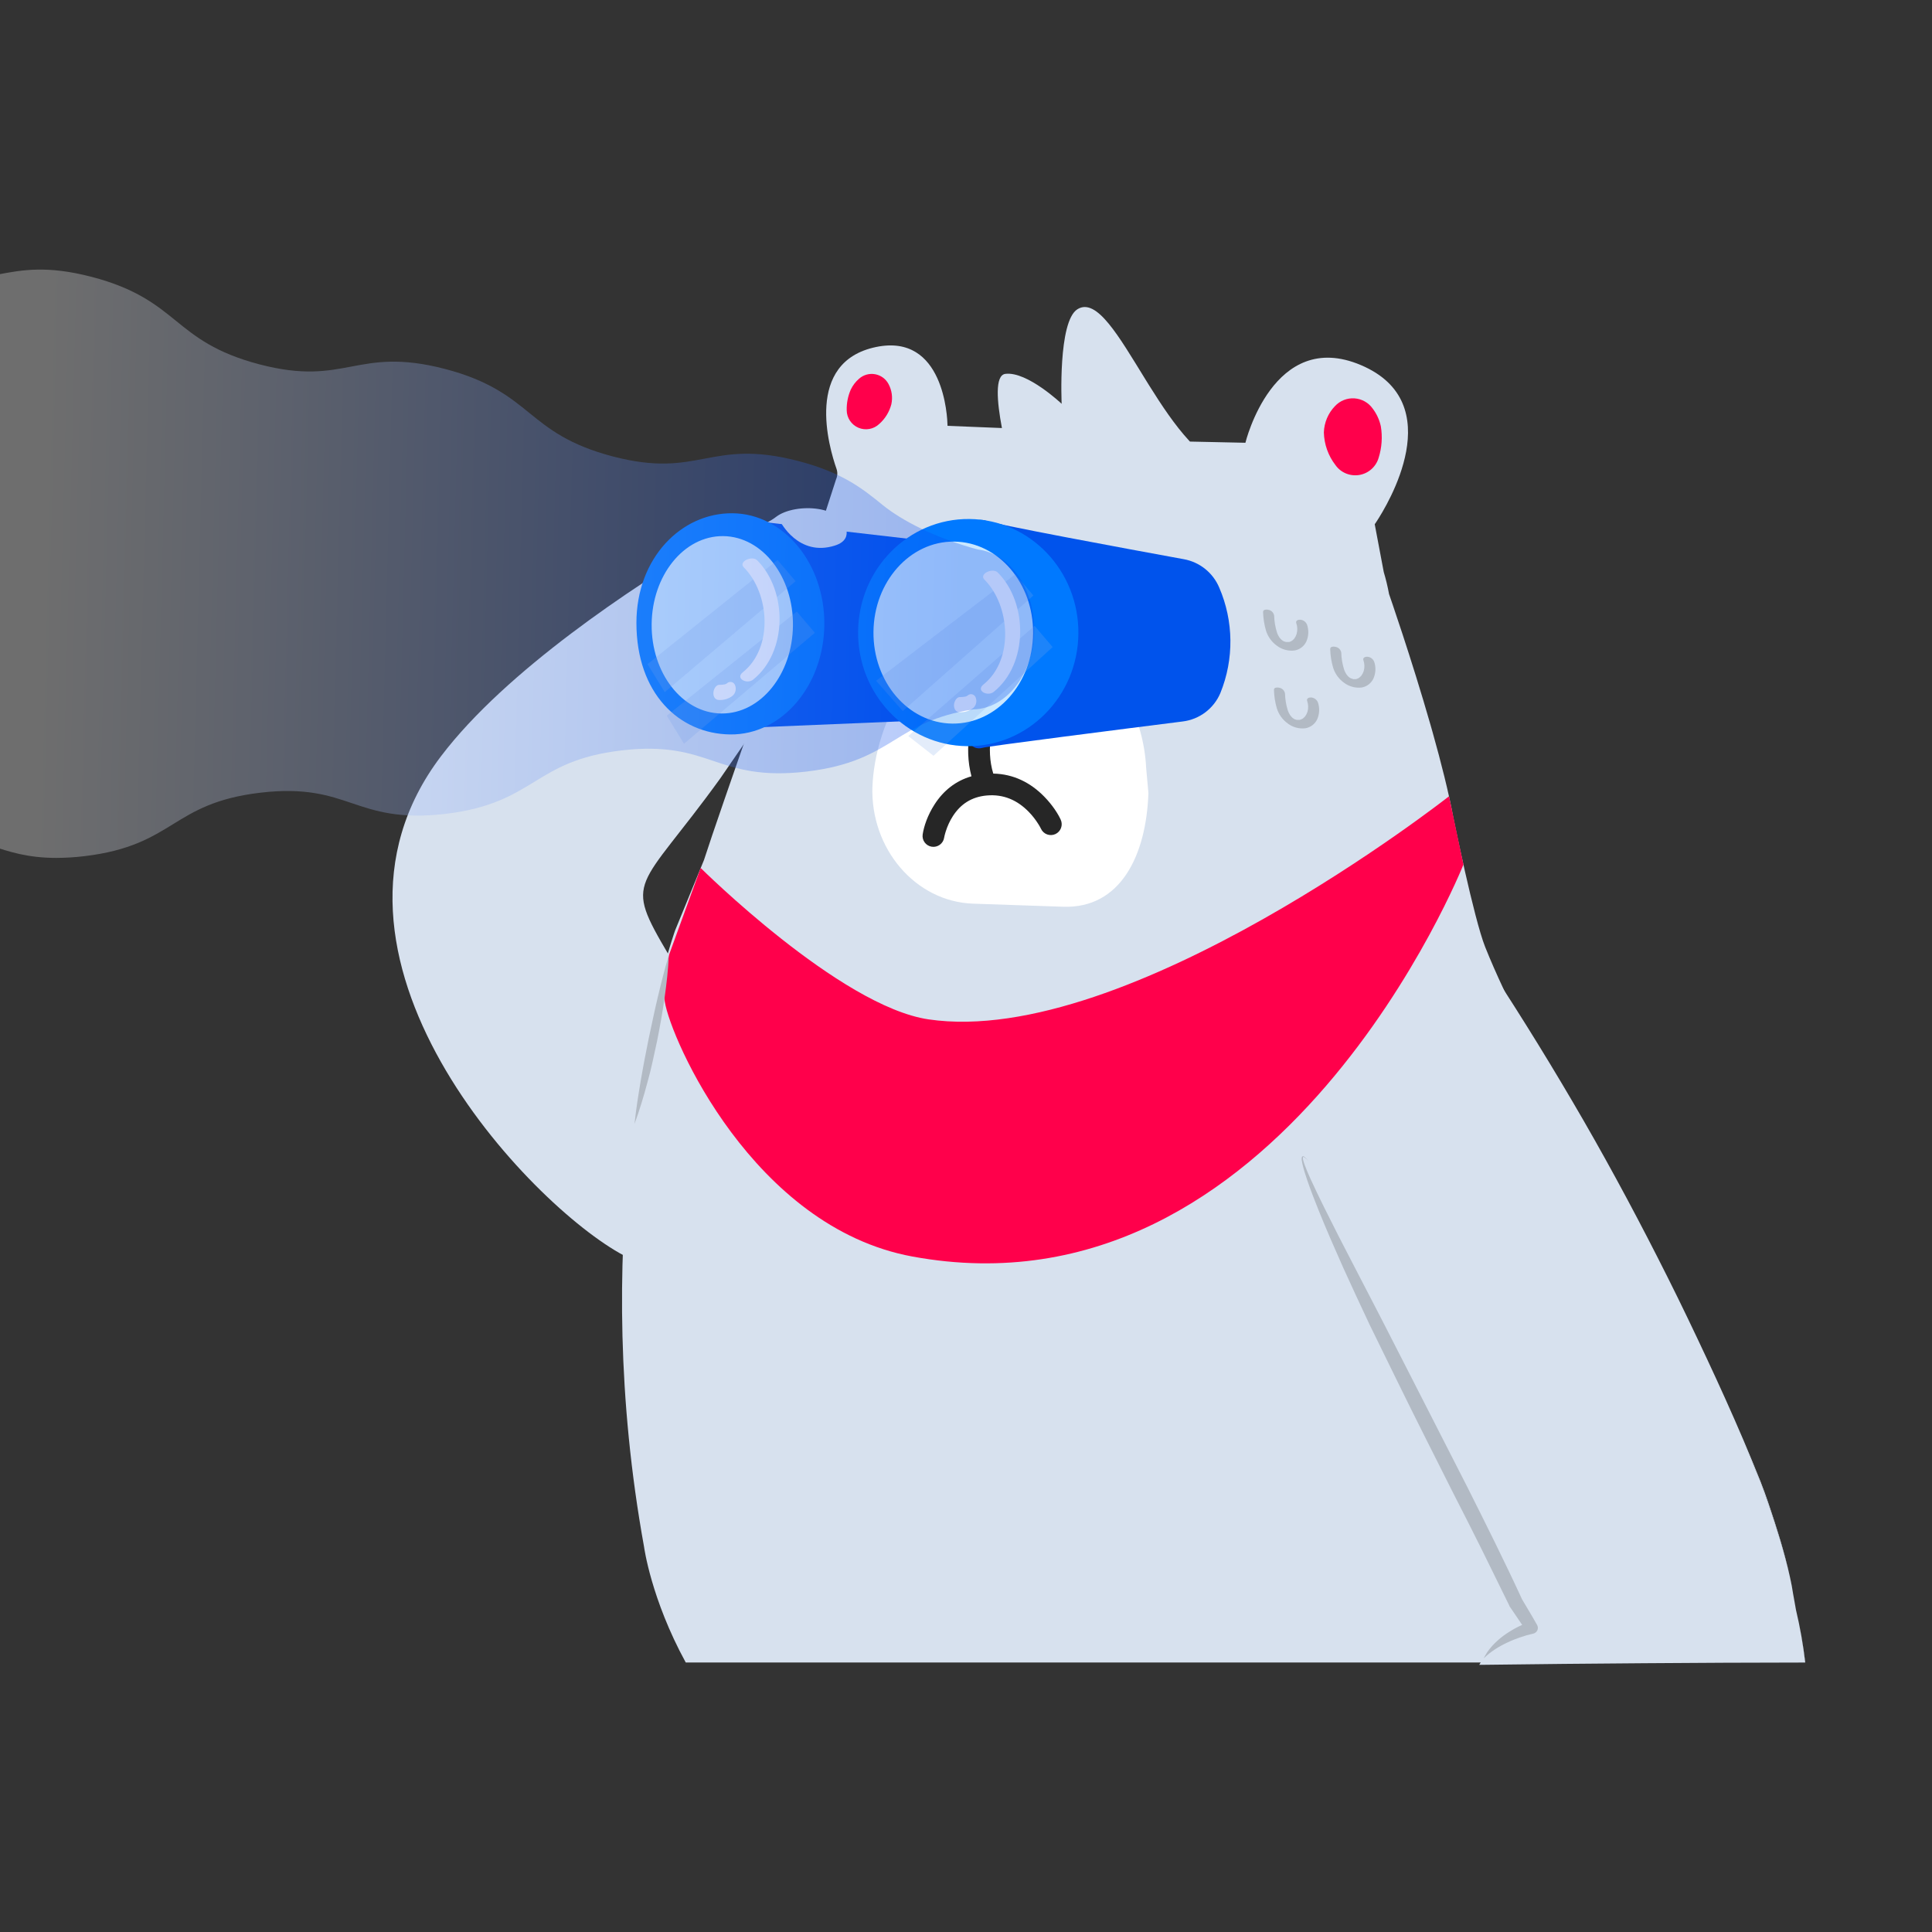 <svg xmlns:xlink="http://www.w3.org/1999/xlink" xmlns="http://www.w3.org/2000/svg" width="172" height="172" viewBox="0 0 172 172">
  <rect x="0" y="0" width="172" height="172" fill="#333333" stroke="none"/>
  <defs>
    <linearGradient id="img_visit_me-a" x1="18.353%" x2="82.667%" y1="50.013%" y2="50.013%">
      <stop offset="21%" stop-color="#FFF"/>
      <stop offset="91%" stop-color="#FFF"/>
    </linearGradient>
    <linearGradient id="img_visit_me-b" x1="-12.323%" x2="104.686%" y1="49.659%" y2="51.244%">
      <stop offset="21%" stop-color="#FFF"/>
      <stop offset="37%" stop-color="#CAD8FB"/>
      <stop offset="72%" stop-color="#4778F1"/>
      <stop offset="91%" stop-color="#0044EC"/>
    </linearGradient>
  </defs>
  <g fill="none" fill-rule="evenodd">
    <g fill-rule="nonzero" transform="translate(55.377 27.334)">
      <path fill="#D7E1EE" d="M40.543,0.196 C42.262,-0.876 44.235,2.622 46.581,6.418 L46.945,7.004 C48.046,8.764 49.227,10.542 50.502,11.915 L50.562,11.978 L55.498,12.084 C55.498,12.084 57.977,1.862 65.777,5.168 C73.717,8.531 68.137,17.635 67.152,19.129 L67.068,19.254 C67.031,19.309 67.011,19.337 67.011,19.337 L67.815,23.597 C68,24.21 68.158,24.861 68.286,25.554 C68.286,25.554 70.27,31.236 71.98,37.21 L72.176,37.901 C72.921,40.55 73.596,43.215 74.004,45.431 C74.004,45.431 75.837,54.448 76.841,56.968 C77.807,59.387 79.073,62.04 80.479,64.768 C94.1,86.114 101.351,104.621 101.351,104.621 C101.351,104.621 103.695,110.714 104.273,114.651 L104.273,114.651 L104.513,115.989 C104.877,117.529 105.151,119.088 105.334,120.66 L105.334,120.66 L92.754,120.659 L92.746,120.673 L5.673,120.673 C2.578,115.01 1.963,110.386 1.963,110.386 C-2.861,83.76 2.51,62.744 4.23,57.039 L4.398,56.492 C4.602,55.841 4.723,55.502 4.723,55.502 L4.723,55.502 L7.295,49.234 C7.99,47.066 9.919,41.51 11.879,35.919 L12.152,35.139 C14.614,28.122 17.035,21.294 17.035,21.294 L17.035,21.294 L17.098,21.069 C17.32,20.26 17.609,19.473 17.961,18.718 L19.057,15.335 C19.187,15.044 19.201,14.716 19.098,14.415 C18.417,12.475 16.206,4.891 22.614,3.559 C28.663,2.304 28.962,9.828 28.977,10.525 L28.978,10.577 L28.978,10.577 L33.822,10.773 C33.373,8.406 33.179,6.069 34.127,5.95 C36.072,5.707 39.139,8.615 39.139,8.615 C39.139,8.615 38.795,1.291 40.543,0.196 Z"/>
      <path fill="#FFF" d="M36.105,28.454 L36.105,28.454 C44.015,30.123 46.453,36.615 46.661,41.026 L46.863,43.266 C46.672,48.837 44.371,53.576 39.252,53.39 L31.252,53.116 C26.132,52.938 22.1,48.238 22.291,42.667 L22.291,42.771 C22.48,37.212 26.179,28.112 36.105,28.454 Z"/>
      <path fill="#262626" d="M32.227,36.542 C32.745,36.673 33.059,37.198 32.928,37.716 L32.901,37.842 L32.864,38.042 C32.858,38.081 32.851,38.124 32.845,38.169 C32.683,39.257 32.712,40.439 33.051,41.536 C34.857,41.571 36.376,42.342 37.598,43.596 C38.333,44.351 38.809,45.104 39.055,45.639 C39.278,46.124 39.066,46.699 38.581,46.922 C38.095,47.145 37.521,46.933 37.298,46.448 L37.247,46.347 L37.164,46.198 L37.047,46.006 C36.819,45.645 36.54,45.282 36.213,44.946 C35.202,43.908 33.973,43.352 32.473,43.486 C31.105,43.607 30.138,44.264 29.456,45.32 C29.181,45.745 28.973,46.206 28.826,46.668 L28.786,46.798 L28.725,47.02 L28.688,47.184 C28.684,47.206 28.68,47.225 28.678,47.241 C28.595,47.769 28.1,48.129 27.573,48.047 C27.045,47.964 26.684,47.469 26.767,46.942 C26.875,46.246 27.189,45.263 27.831,44.27 C28.611,43.062 29.699,42.181 31.109,41.777 C30.762,40.471 30.746,39.132 30.931,37.885 L30.957,37.719 L31.008,37.442 L31.052,37.243 C31.183,36.725 31.709,36.411 32.227,36.542 Z"/>
      <path fill="#FF004B" d="M65.032,8.127 L65.209,8.131 C65.86,8.176 66.457,8.512 66.827,9.038 C67.181,9.503 67.429,10.04 67.556,10.623 C67.71,11.558 67.643,12.516 67.361,13.415 C67.13,14.217 66.458,14.816 65.634,14.952 C64.81,15.089 63.981,14.74 63.511,14.065 C62.871,13.237 62.511,12.228 62.482,11.168 C62.509,10.286 62.865,9.446 63.476,8.817 C63.921,8.339 64.558,8.087 65.209,8.131 Z M21.108,6.378 C21.495,6.037 22.016,5.891 22.524,5.981 C23.032,6.071 23.471,6.387 23.717,6.84 C24.02,7.393 24.113,8.038 23.975,8.665 C23.796,9.342 23.42,9.951 22.902,10.407 C22.406,10.882 21.675,11.015 21.044,10.746 C20.413,10.476 20.003,9.857 20.003,9.176 C19.99,8.55 20.112,7.929 20.366,7.347 C20.544,6.975 20.797,6.644 21.108,6.378 Z"/>
    </g>
    <g fill-rule="nonzero" transform="translate(111.037 85.832)">
      <path fill="#D7E1EE" d="M48.854,57.492 C48.736,56.84 48.611,56.189 48.504,55.538 C48.397,54.887 48.23,54.241 48.077,53.601 C47.751,52.318 47.371,51.051 46.961,49.792 C46.55,48.534 46.113,47.286 45.639,46.052 C45.166,44.818 44.61,43.615 44.08,42.403 C43.01,39.984 41.891,37.59 40.734,35.207 C39.576,32.824 38.364,30.476 37.128,28.14 C34.652,23.472 32.05,18.87 29.319,14.334 C26.588,9.798 23.718,5.363 20.709,1.031 L21.423,1.212 L11.335,6.55 L1.226,11.836 L1.516,10.93 C3.549,14.873 5.535,18.837 7.535,22.788 L13.508,34.676 L25.33,58.515 L25.45,58.758 L25.218,58.884 C24.432,59.3 23.688,59.79 22.996,60.348 C22.305,60.893 21.706,61.546 21.223,62.282 L21.04,61.957 L28.194,62.039 L35.349,62.096 L42.506,62.143 L49.661,62.159 L49.661,62.159 C49.482,60.589 49.212,59.031 48.854,57.492 Z M48.854,57.492 C49.218,59.036 49.492,60.6 49.675,62.176 L49.675,62.176 L49.661,62.176 L42.506,62.195 L35.349,62.239 L28.194,62.299 L21.04,62.381 L20.657,62.381 L20.857,62.05 C21.358,61.267 21.984,60.571 22.709,59.99 C23.414,59.396 24.173,58.87 24.977,58.419 L24.865,58.786 L12.504,35.221 L6.375,23.393 C4.356,19.445 2.312,15.508 0.315,11.549 L-1.42108547e-13,10.949 L0.594,10.643 L10.736,5.412 L20.9,0.227 L21.346,-3.55271368e-15 L21.62,0.41 C24.527,4.845 27.307,9.359 29.959,13.954 C32.605,18.547 35.095,23.226 37.467,27.962 C38.654,30.329 39.795,32.72 40.917,35.117 C42.039,37.513 43.13,39.926 44.17,42.361 C44.684,43.582 45.196,44.802 45.686,46.033 C46.175,47.264 46.583,48.523 46.991,49.782 C47.398,51.04 47.771,52.312 48.085,53.596 C48.244,54.238 48.386,54.884 48.501,55.535 C48.616,56.186 48.739,56.84 48.854,57.492 Z"/>
      <path fill="#B2BAC4" d="M5.442,17.532 C5.366,17.444 5.284,17.362 5.196,17.286 C5.154,17.248 5.108,17.215 5.059,17.188 C5.007,17.16 4.966,17.157 4.96,17.188 C4.948,17.294 4.959,17.403 4.993,17.505 C5.023,17.614 5.059,17.724 5.097,17.833 C5.256,18.266 5.442,18.692 5.631,19.116 C6.016,19.959 6.424,20.796 6.835,21.631 C7.655,23.294 8.509,24.955 9.368,26.605 L11.937,31.565 L14.482,36.539 L19.565,46.496 C21.237,49.828 22.911,53.169 24.471,56.561 L24.432,56.493 C24.881,57.259 25.346,58.011 25.779,58.788 L25.809,58.84 C25.876,58.961 25.893,59.104 25.855,59.237 C25.817,59.37 25.727,59.482 25.606,59.549 C25.559,59.576 25.509,59.596 25.456,59.606 C25.061,59.692 24.673,59.803 24.293,59.938 C23.901,60.068 23.518,60.223 23.147,60.403 C22.767,60.576 22.401,60.778 22.052,61.007 C21.695,61.24 21.36,61.507 21.054,61.804 C21.152,61.608 21.261,61.418 21.382,61.234 C21.509,61.052 21.647,60.878 21.795,60.712 C22.096,60.381 22.427,60.08 22.785,59.812 C23.148,59.547 23.528,59.308 23.924,59.095 C24.327,58.882 24.746,58.699 25.177,58.548 L24.854,59.368 C24.339,58.646 23.861,57.902 23.36,57.18 L23.335,57.139 L23.335,57.114 L20.873,52.104 C20.045,50.441 19.205,48.78 18.353,47.122 C16.684,43.792 14.991,40.471 13.354,37.119 L10.892,32.093 C10.097,30.406 9.312,28.712 8.539,27.013 C7.784,25.305 7.026,23.598 6.334,21.863 C5.984,20.996 5.647,20.123 5.343,19.237 C5.193,18.794 5.045,18.348 4.938,17.888 C4.911,17.773 4.886,17.658 4.87,17.538 C4.837,17.416 4.837,17.288 4.87,17.166 C4.891,17.126 4.932,17.103 4.977,17.105 C5.011,17.111 5.044,17.124 5.073,17.144 C5.122,17.179 5.166,17.219 5.207,17.264 C5.291,17.348 5.37,17.438 5.442,17.532 L5.442,17.532 Z"/>
    </g>
    <path fill="#262626" fill-rule="nonzero" stroke="#262626" stroke-linecap="round" stroke-linejoin="round" stroke-width="1.822" d="M85.023,59.998 L89.83,60.165 C90.486,60.188 91.059,60.615 91.268,61.237 C91.478,61.86 91.28,62.546 90.771,62.961 L88.295,64.978 C87.683,65.473 86.799,65.442 86.224,64.904 L83.893,62.715 C83.42,62.265 83.274,61.571 83.524,60.968 C83.775,60.366 84.37,59.98 85.023,59.998 L85.023,59.998 Z"/>
    <ellipse cx="79.821" cy="56.97" fill="#262626" fill-rule="nonzero" stroke="#262626" stroke-width=".5" rx="2.646" ry="2.484" transform="rotate(-66.76 79.821 56.97)"/>
    <circle cx="102.045" cy="58.495" r="2.986" fill="#262626" fill-rule="nonzero" stroke="#262626" stroke-width=".5" transform="rotate(-82.519 102.045 58.495)"/>
    <path fill="#FF004B" fill-rule="nonzero" d="M62.377,77.271 C62.377,77.271 74.763,89.583 82.661,90.751 C100.415,93.364 129.001,70.89 129.001,70.89 L130.284,76.97 C130.284,76.97 114.002,117.914 81.214,111.862 C67.061,109.249 59.712,92.51 59.187,89.183 C59.05,88.302 58.866,86.822 59.203,85.996 L62.377,77.271 Z"/>
    <path fill="#D7E1EE" fill-rule="nonzero" d="M59.545,85.03 C55.441,78.078 56.779,79.457 64.106,69.323 L72.588,56.989 C74.453,55.848 79.811,49.793 75.148,47.377 C75.359,44.997 70.815,44.709 69.099,46.009 C68.525,46.458 67.846,46.756 67.126,46.874 C65.549,47.137 64.033,47.686 62.653,48.493 C56.508,52.168 45.069,59.656 39.255,67.333 C25.848,85.027 47.225,107.361 55.537,111.769 C55.537,111.769 57.34,97.577 58.035,94.346 C58.73,91.115 59.545,85.03 59.545,85.03 Z"/>
    <path fill="#B2BAC4" fill-rule="nonzero" d="M76.418,51.634 C76.27,52.115 76.003,52.55 75.641,52.898 C75.275,53.255 74.838,53.53 74.358,53.705 C73.874,53.885 73.355,53.95 72.842,53.894 C72.333,53.847 71.854,53.637 71.474,53.295 C71.927,53.366 72.387,53.377 72.842,53.328 C73.273,53.28 73.696,53.18 74.103,53.03 C74.514,52.879 74.909,52.687 75.28,52.455 C75.678,52.208 76.058,51.934 76.418,51.634 Z"/>
    <path fill="#D7E1EE" fill-rule="nonzero" d="M67.244,52.463 C69.2,50.953 71.977,50.742 73.449,51.99 C74.921,53.238 74.544,55.478 72.577,56.989"/>
    <path fill="#B2BAC4" fill-rule="nonzero" d="M67.244 52.463C68.033 51.735 69.009 51.24 70.062 51.032 70.602 50.922 71.156 50.897 71.704 50.959 72.261 51.018 72.798 51.197 73.28 51.484 73.791 51.784 74.196 52.235 74.44 52.775 74.676 53.321 74.739 53.927 74.62 54.51 74.354 55.615 73.691 56.584 72.757 57.232L72.812 57.177C72.456 57.618 72.098 58.053 71.734 58.488 71.37 58.923 71.012 59.358 70.639 59.788 69.906 60.649 69.162 61.503 68.393 62.338 69.014 61.388 69.66 60.458 70.308 59.539 70.634 59.076 70.968 58.619 71.302 58.171 71.635 57.722 71.969 57.26 72.311 56.803 72.323 56.787 72.337 56.772 72.352 56.759L72.366 56.759C73.124 56.138 73.753 55.314 73.925 54.392 74.02 53.945 73.978 53.48 73.805 53.057 73.618 52.636 73.313 52.279 72.927 52.028 72.076 51.526 71.08 51.326 70.1 51.462 69.085 51.577 68.109 51.919 67.244 52.463zM59.545 85.03C59.488 86.319 59.343 87.591 59.162 88.86 58.981 90.13 58.754 91.388 58.505 92.644 58.374 93.268 58.232 93.895 58.098 94.518 57.964 95.142 57.805 95.763 57.633 96.382 57.304 97.618 56.935 98.844 56.489 100.053 56.623 98.773 56.825 97.512 57.036 96.25 57.14 95.621 57.263 94.994 57.375 94.368L57.745 92.488C58.018 91.241 58.267 89.993 58.566 88.751 58.864 87.509 59.173 86.264 59.545 85.03z"/>
    <path fill="#0053EC" fill-rule="nonzero" d="M87.474,66.578 C87.698,66.463 100.243,64.868 105.283,64.231 C106.779,64.052 108.064,63.083 108.648,61.695 C109.872,58.679 109.834,55.298 108.544,52.31 C107.989,50.991 106.806,50.041 105.398,49.785 C100.473,48.885 88.133,46.606 87.663,46.316 C86.601,46.124 85.611,46.835 85.6,47.79 C86.47,49.213 83.493,67.634 87.474,66.578 Z"/>
    <polygon fill="#0053EC" fill-rule="nonzero" points="65.482 46.187 87.132 48.688 86.982 63.935 65.893 64.816"/>
    <path fill="#0079FF" fill-rule="nonzero" d="M73.389,55.623 C73.334,61.06 69.589,65.432 65.022,65.385 C60.456,65.339 56.659,61.725 56.659,55.454 C56.659,49.678 60.653,45.648 65.219,45.694 C69.786,45.741 73.444,50.184 73.389,55.623 Z"/>
    <ellipse cx="64.304" cy="55.624" fill="#CAE8FF" fill-rule="nonzero" stroke="#CAE8FF" stroke-linecap="round" stroke-linejoin="round" stroke-width=".542" rx="7.625" ry="6.019" transform="rotate(-89.43 64.304 55.624)"/>
    <ellipse cx="86.199" cy="56.316" fill="#0079FF" fill-rule="nonzero" rx="10.112" ry="9.806" transform="rotate(-89.43 86.2 56.316)"/>
    <ellipse cx="84.868" cy="56.318" fill="#CAE8FF" fill-rule="nonzero" stroke="#CAE8FF" stroke-linecap="round" stroke-linejoin="round" stroke-width=".542" rx="7.831" ry="6.835" transform="rotate(-89.427 84.868 56.318)"/>
    <g fill="#81AAEA" fill-rule="nonzero" opacity=".34" transform="translate(57.41 49.788)">
      <polygon points="11.809 .063 .235 9.338 1.77 11.833 13.42 1.956" opacity=".65"/>
      <polygon points="13.527 4.654 1.954 13.929 3.486 16.424 15.136 6.547" opacity=".65"/>
    </g>
    <g fill="#81AAEA" fill-rule="nonzero" opacity=".34" transform="translate(77.93 50.882)">
      <polygon points="12.46 .241 .063 9.726 2.441 12.424 14.069 2.134" opacity=".65"/>
      <polygon points="14.175 4.832 2.933 14.646 5.177 16.402 15.784 6.725" opacity=".65"/>
    </g>
    <path fill="#B2BAC4" fill-rule="nonzero" d="M113.417,61.418 C113.398,61.161 113.792,61.194 113.931,61.235 C114.174,61.295 114.358,61.494 114.399,61.741 C114.414,62.246 114.496,62.746 114.643,63.229 C114.675,63.323 114.714,63.415 114.76,63.503 C114.788,63.552 114.815,63.602 114.845,63.648 C114.855,63.666 114.867,63.684 114.881,63.7 L114.87,63.687 L114.867,63.683 L114.873,63.691 C114.879,63.698 114.881,63.7 114.881,63.7 L114.911,63.737 C114.943,63.776 114.98,63.818 114.99,63.829 C115.004,63.842 115.089,63.927 115.048,63.889 L115.048,63.889 L115.058,63.899 C115.078,63.917 115.109,63.942 115.13,63.952 C115.171,63.971 115.231,64.017 115.149,63.971 L115.155,63.975 L115.291,64.05 L115.274,64.039 C115.257,64.027 115.291,64.043 115.313,64.05 L115.327,64.053 L115.444,64.089 L115.444,64.089 L115.493,64.089 C115.52,64.091 115.546,64.091 115.573,64.089 L115.573,64.089 L115.693,64.089 C115.707,64.086 115.715,64.085 115.719,64.084 L115.721,64.084 L115.745,64.075 C115.791,64.062 115.836,64.047 115.879,64.028 C115.942,64 116.001,63.963 116.052,63.916 C116.099,63.878 116.143,63.834 116.183,63.788 C116.279,63.66 116.353,63.518 116.402,63.366 C116.492,63.049 116.481,62.712 116.372,62.4 C116.29,62.157 116.569,62.075 116.749,62.094 C117.01,62.125 117.233,62.294 117.332,62.537 C117.496,63.02 117.475,63.546 117.275,64.015 C117.081,64.449 116.682,64.757 116.213,64.835 C115.654,64.902 115.091,64.749 114.643,64.409 C114.185,64.076 113.846,63.607 113.674,63.068 C113.518,62.534 113.432,61.982 113.417,61.426 L113.417,61.426 Z M118.426,57.777 C118.41,57.522 118.801,57.555 118.941,57.596 C119.184,57.656 119.368,57.855 119.409,58.102 C119.423,58.606 119.506,59.106 119.655,59.588 C119.684,59.683 119.723,59.774 119.77,59.861 C119.797,59.913 119.825,59.963 119.855,60.009 L119.855,60.009 L119.89,60.061 L119.942,60.127 L119.942,60.127 L119.997,60.19 C120.011,60.203 120.095,60.283 120.054,60.247 L120.136,60.313 C120.164,60.326 120.2,60.351 120.197,60.352 L120.193,60.351 L120.303,60.411 C120.246,60.377 120.279,60.389 120.313,60.403 L120.333,60.411 C120.372,60.428 120.41,60.436 120.451,60.45 L120.451,60.45 L120.421,60.45 L120.5,60.463 L120.561,60.463 C120.607,60.466 120.654,60.466 120.7,60.463 C120.714,60.461 120.721,60.459 120.725,60.459 L120.728,60.458 L120.752,60.45 L120.886,60.403 C120.949,60.375 121.007,60.337 121.058,60.291 C121.106,60.252 121.15,60.209 121.19,60.162 C121.286,60.034 121.36,59.891 121.409,59.738 C121.499,59.422 121.488,59.085 121.379,58.775 C121.297,58.529 121.576,58.45 121.756,58.469 C122.017,58.498 122.241,58.668 122.339,58.912 C122.504,59.394 122.483,59.919 122.281,60.387 C122.088,60.82 121.691,61.128 121.223,61.208 C120.663,61.272 120.099,61.118 119.649,60.778 C119.192,60.448 118.853,59.979 118.684,59.44 C118.527,58.906 118.439,58.355 118.424,57.799 L118.424,57.799 Z M112.451,54.48 C112.435,54.225 112.826,54.255 112.968,54.299 C113.211,54.359 113.394,54.558 113.433,54.805 C113.448,55.309 113.531,55.809 113.68,56.291 C113.709,56.385 113.748,56.477 113.794,56.565 C113.822,56.614 113.849,56.663 113.879,56.712 L113.879,56.712 L113.915,56.764 L113.968,56.829 L113.968,56.829 L114.024,56.89 L114.024,56.89 L114.093,56.959 L114.093,56.959 L114.161,57.013 C114.202,57.032 114.265,57.082 114.183,57.032 L114.191,57.037 L114.254,57.074 L114.254,57.074 L114.322,57.111 L114.305,57.1 C114.289,57.089 114.324,57.105 114.345,57.112 L114.358,57.115 L114.476,57.153 L114.725,57.153 C114.793,57.153 114.714,57.175 114.779,57.153 L114.779,57.153 L114.913,57.104 C114.975,57.075 115.032,57.038 115.083,56.994 C115.131,56.955 115.176,56.912 115.217,56.866 C115.312,56.737 115.385,56.594 115.433,56.441 C115.525,56.125 115.514,55.788 115.403,55.478 C115.321,55.232 115.6,55.153 115.781,55.172 C116.042,55.201 116.266,55.371 116.364,55.615 C116.528,56.097 116.508,56.622 116.309,57.09 C116.115,57.525 115.717,57.833 115.247,57.911 C114.687,57.978 114.123,57.825 113.674,57.484 C113.216,57.154 112.877,56.684 112.708,56.146 C112.553,55.612 112.466,55.06 112.448,54.504 L112.448,54.504 Z"/>
    <path fill="#D7E1EE" fill-rule="nonzero" d="M74.921,46.231 C74.921,46.231 76.265,47.941 74.35,48.562 C71.066,49.626 69.46,46.414 69.46,46.414 L74.921,46.231 Z"/>
    <path fill="url(#img_visit_me-a)" fill-rule="nonzero" d="M86.447,61.8 L86.532,61.809 C86.674,61.837 86.793,61.934 86.85,62.067 C86.994,62.391 86.918,62.771 86.662,63.016 C86.32,63.288 85.891,63.427 85.455,63.407 C85.107,63.418 84.943,63.136 84.93,62.816 C84.919,62.54 85.116,62.061 85.447,62.061 C85.599,62.059 85.751,62.047 85.901,62.023 C85.988,62.014 86.071,61.98 86.139,61.924 C86.201,61.864 86.279,61.824 86.362,61.808 L86.447,61.8 Z M65.027,60.709 L65.112,60.718 C65.255,60.746 65.374,60.844 65.43,60.978 C65.573,61.302 65.497,61.682 65.241,61.927 C64.899,62.198 64.471,62.337 64.035,62.318 C63.687,62.329 63.509,62.048 63.509,61.727 C63.499,61.451 63.696,60.972 64.027,60.972 C64.179,60.97 64.33,60.958 64.481,60.934 C64.568,60.924 64.65,60.89 64.719,60.835 C64.822,60.733 64.97,60.689 65.112,60.718 Z M88.831,50.972 C91.543,53.697 91.548,59.139 88.459,61.602 C87.909,62.034 86.853,61.487 87.553,60.939 C90.278,58.762 89.956,53.927 87.636,51.596 C87.138,51.095 88.374,50.513 88.831,50.972 Z M66.215,50.507 C65.717,50.006 66.954,49.424 67.411,49.883 C70.122,52.608 70.128,58.05 67.039,60.513 C66.489,60.942 65.433,60.395 66.133,59.848 C68.858,57.673 68.536,52.838 66.215,50.507 Z"/>
    <path fill="url(#img_visit_me-b)" fill-rule="nonzero" d="M92.068,56.031 C92.068,52.31 89.857,49.257 87.036,48.917 C83.261,47.897 80.276,46.335 78.59,44.967 C76.839,43.544 75.034,42.075 71.061,41.041 C67.088,40.006 64.877,40.428 62.73,40.833 C60.582,41.237 58.437,41.653 54.538,40.63 C50.639,39.607 48.858,38.168 47.135,36.77 C45.411,35.372 43.578,33.878 39.605,32.843 C35.632,31.809 33.422,32.231 31.274,32.636 C29.126,33.04 26.978,33.456 23.082,32.433 C19.186,31.41 17.402,29.971 15.679,28.573 C13.955,27.174 12.122,25.678 8.149,24.646 C4.177,23.615 1.963,24.031 -0.185,24.438 C-2.081,24.797 -4.037,25.163 -7.238,24.501 L-8.379,24.228 L-8.458,24.616 L-8.382,24.635 L-8.959,73.968 L-9,73.968 L-8.964,74.346 L-8.1,74.261 C-4.666,73.987 -2.707,74.644 -0.814,75.282 C0.803,75.829 2.469,76.376 5.022,76.376 C5.845,76.373 6.667,76.323 7.484,76.225 C11.536,75.749 13.504,74.543 15.402,73.375 C17.301,72.206 19.208,71.038 23.189,70.57 C27.17,70.102 29.293,70.816 31.342,71.509 C33.392,72.201 35.578,72.934 39.63,72.458 C43.682,71.982 45.649,70.775 47.564,69.607 C49.479,68.439 51.367,67.271 55.351,66.805 C59.334,66.34 61.452,67.052 63.501,67.741 C65.551,68.431 67.737,69.167 71.791,68.691 C75.846,68.214 77.811,67.008 79.712,65.842 C81.441,64.778 83.231,63.684 86.637,63.156 C89.633,63.101 92.068,59.933 92.068,56.031 Z" opacity=".29"/>
  </g>
</svg>